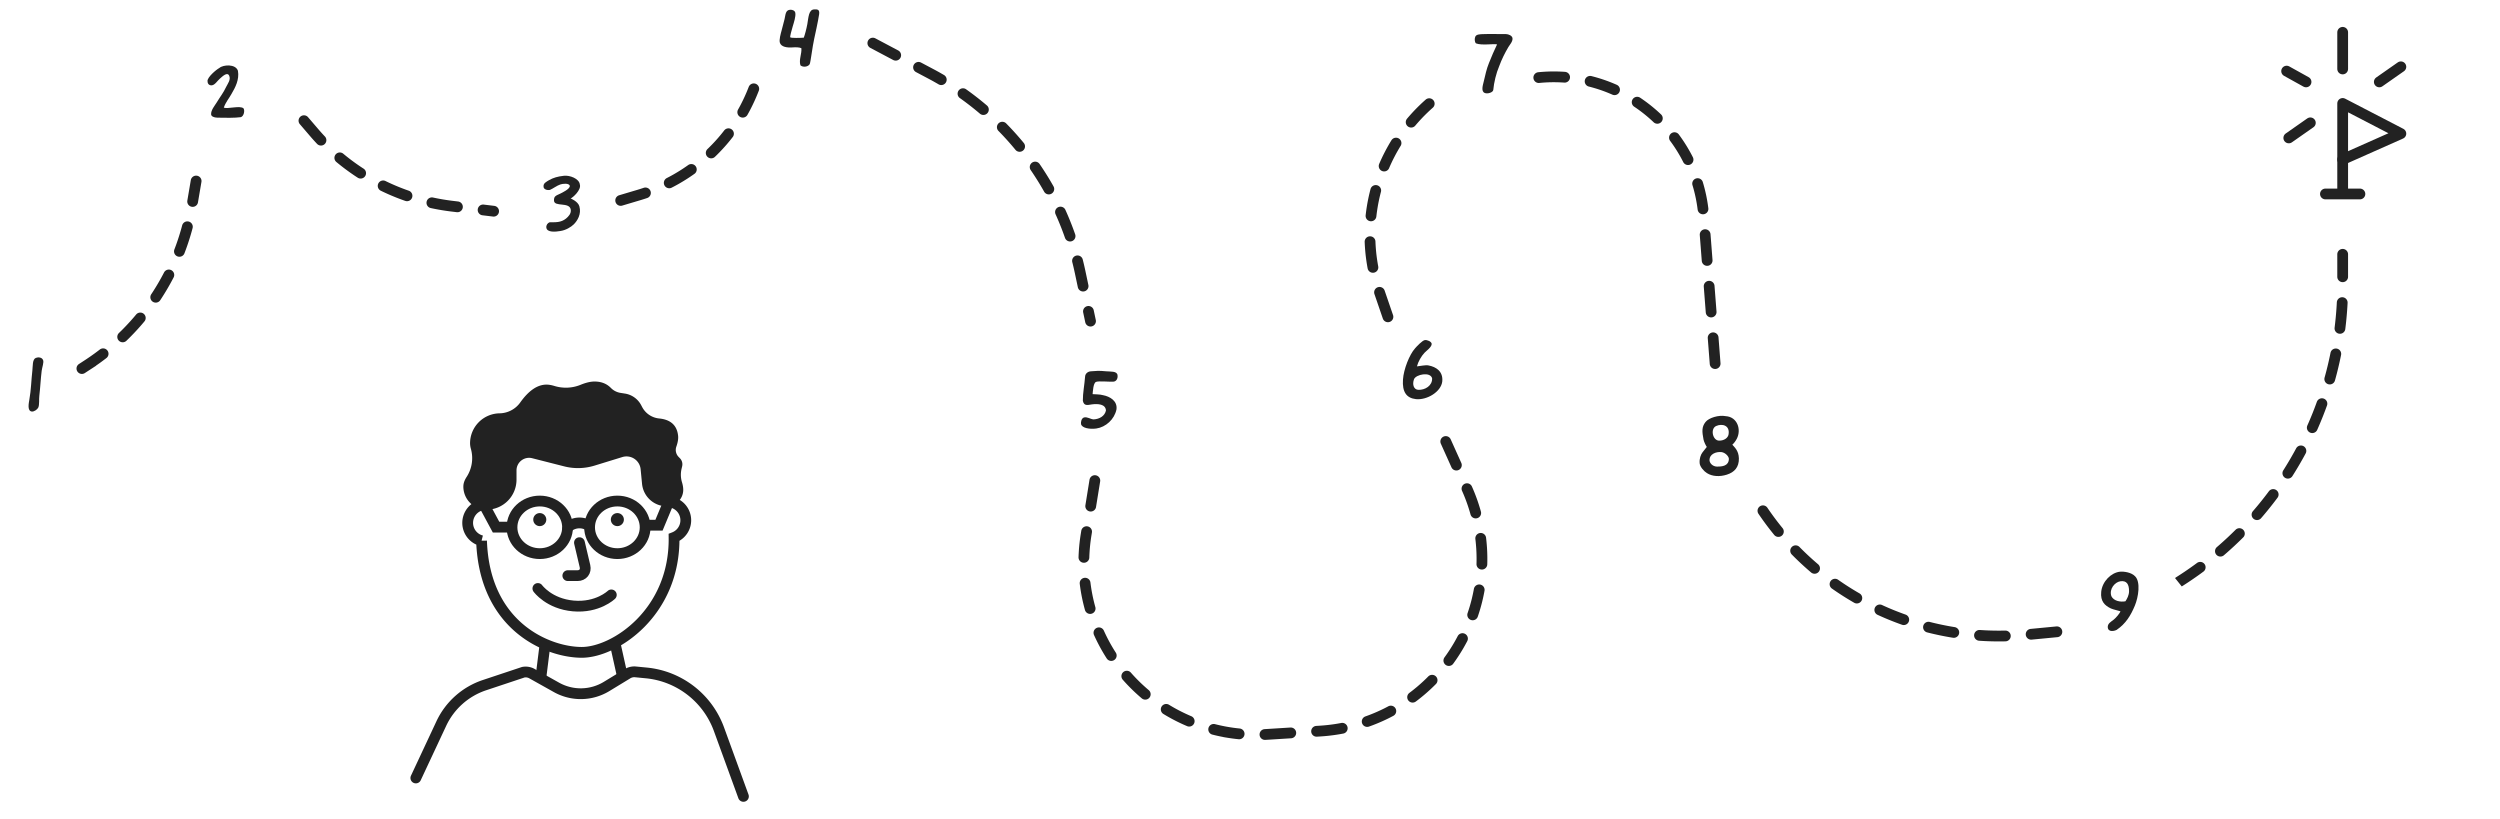 <svg height="190" width="580" xmlns="http://www.w3.org/2000/svg"><g fill="none" fill-rule="evenodd"><path d="M96.476 180.489l5.904-12.615a17 17 0 0110.024-8.922l9.016-3.003a3 3 0 011.993.336l5.69 3.186a11.525 11.525 0 0011.623-.21l4.868-2.963a3 3 0 011.908-.417l2.457.24a20 20 0 0116.842 13.06l5.675 15.58" stroke="#222" stroke-linecap="round" stroke-linejoin="round" stroke-width="2.5"/><path d="M141.827 138.015s-3.158 3.063-8.811 2.568-8.231-4.059-8.231-4.059" stroke="#222" stroke-linecap="round" stroke-width="2.5"/><path d="M132.95 93.409c14.035-.49 20.507 11.278 22.623 23.08a4.276 4.276 0 01.808 8.194c.231 17.447-13.77 26.665-21.408 26.665-7.74 0-22.553-5.884-23.25-25.816l-.002-.077a4.279 4.279 0 01.348-8.365c1.43-11.824 7.13-23.201 20.881-23.681z" stroke="#222" stroke-linecap="round" stroke-width="2.5"/><path d="M134.433 125.898l1.285 5.458c.284 1.21-.483 2.192-1.735 2.192h-2.25" stroke="#222" stroke-linecap="round" stroke-width="2.5"/><ellipse cx="125.227" cy="122.341" rx="6.445" ry="6.103" stroke="#222" stroke-linecap="round" stroke-width="2.5"/><ellipse cx="143.227" cy="122.341" rx="6.445" ry="6.103" stroke="#222" stroke-linecap="round" stroke-width="2.5"/><circle cx="125.227" cy="120.547" fill="#222" r="1.516"/><circle cx="143.227" cy="120.547" fill="#222" r="1.516"/><path d="M137.928 88.513c1.561 0 2.825.494 3.792 1.482a4 4 0 002.242 1.155l1.027.161a5.147 5.147 0 013.753 2.674l.247.466a5 5 0 003.929 2.633c2.67.262 4.137 1.59 4.4 3.98.08.713-.056 1.564-.407 2.556a2.31 2.31 0 00.53 2.387l.3.307a2 2 0 01.52 1.855l-.142.612a6 6 0 00.103 3.107c.193.635.289 1.217.289 1.748a3.825 3.825 0 01-3.825 3.825 5.757 5.757 0 01-5.73-5.203l-.329-3.393a3.291 3.291 0 00-4.244-2.828l-6.458 1.987a13 13 0 01-7.032.173l-7.428-1.891a2.915 2.915 0 00-3.634 2.825v2.152a6.965 6.965 0 01-6.965 6.965 5.368 5.368 0 01-5.368-5.368c0-.712.25-1.45.747-2.213a8 8 0 001.005-6.528 4.806 4.806 0 01-.195-1.289 6.96 6.96 0 016.888-6.96 6 6 0 004.756-2.52c1.963-2.761 3.994-4.141 6.094-4.141.538 0 1.156.107 1.853.32a9 9 0 006.04-.272c1.247-.509 2.328-.764 3.242-.764z" fill="#222"/><path d="M149.733 121.848h3.15l2.25-5.4m-36.45 5.85h-3.6l-3.15-5.85m19.8 5.85a4.218 4.218 0 015.4 0m-10.657 26.962l-1 8m17-9l2 9" stroke="#222" stroke-width="2.5"/><path d="M8.31 83.033c.48-.2 1.4-.2 1.68.5.24.52-.22 1.68-.32 2.48-.22 1.74-.34 4.1-.54 5.74-.12.84.06 2.16-.26 2.82-.22.44-.98.98-1.52.9-1.04-.16-.7-1.86-.54-2.76.42-2.3.44-4.6.7-6.76.12-1.04-.02-2.58.8-2.92zM51.92 24.98c1.04.34 3.68-.54 4.56.14.38.52.1 1.84-.6 2.06-1.34.2-3.8.16-5.48.12-.76-.02-1.38-.3-1.42-.74-.08-1 .88-2.1 1.24-2.7.92-1.52 1.54-2.2 2.28-3.76.34-.7 1.08-1.6.68-2.52-.44-1-1.6.18-2.14.64-.62.52-1.18 1.54-1.94 1.58-.66.04-.98-.46-.96-1.04.04-.9 1.94-2.54 2.74-2.98.92-.8 3.78-.98 4.32.64.36 2.06-.6 3.86-1.52 5.42-.52.96-1.36 1.92-1.76 3.14zm78.906 15.8c1.32-.16 3.56.64 3.7 2.04.38 1.24-1.66 3.06-2.14 3.22 0 0 1.7.68 2.02 1.8.54 1.84-.48 3.4-1.28 4.2-.64.64-1.88 1.38-3.14 1.56-1.04.18-3.1.4-3.24-.8-.06-.56.28-1.06.78-1.24 1.32 0 2.58.12 3.8-.86.54-.46 1.24-1.14 1.08-2.1-.32-1.8-3.8-.54-3.88-2.04-.06-1.1.52-1.18 1.46-1.64.4-.2 2.32-1.1 2.2-1.8-.14-.7-1.74-.5-2.2-.32-.72.22-1.76 1-2.4 1.26-.74.14-1.36-.18-1.46-.58-.22-.98.66-1.3 1.24-1.68 1.06-.58 1.94-.84 3.46-1.02zM185.7 15.16c-.4-1.32.34-2.66.22-3.98-.48-.22-1.32-.24-2.02-.18-1.34.1-2.64-.12-2.96-1.06-.24-.7.2-2.14.4-2.9.28-1.06.5-1.88.68-2.62.24-.98.18-2.08 1.3-2.16.58-.02 1.12.22 1.2.76.12.82-.32 2.16-.6 3.08-.26.9-.68 2.36-.58 2.56.2.2 2.4.14 3.14.08.24-.62.62-2.04.82-3.14.28-1.56.3-3.38 1.6-3.42.8-.04 1.28.04 1.14 1.12-.22 1.56-1.06 5.3-1.14 5.68-.4 1.72-.82 5.36-1.04 5.88-.34.64-1.52.84-2.16.3zm67.78 76.28c.64.06 1.62.02 2.42.24 1.6.3 3.4 1.34 3.12 3.32-.48 2.28-2.46 4.1-4.7 4.42-1.56.2-3.34-.12-3.52-1.04-.08-.48.1-1.4.74-1.54.76-.16 1.48.44 2.2.46 1.36-.08 2.56-.78 2.84-2.06-.08-1.52-1.9-1.6-3.28-1.42-1.08.18-1.82.38-2.08-.84-.02-1.78.38-3.7.52-5.62.04-.72.7-1.2 1.38-1.22 1.26-.08 1.66-.18 3.5 0 1.04.1 2.48-.08 2.64.86.14.84-.3 1.5-.94 1.54-.82.08-3.42-.2-4.04.06-.66.26-.72 2.18-.8 2.84zM328.73 85c.86-.08 1.98-.36 2.68-.22 1.82.34 3.4 1.42 3.2 3.68-.24 2.42-3.54 4.4-6.1 4.14-2.22-.24-3.22-1.68-3.02-4.56.16-2.38 1.5-5.78 2.8-7.22.34-.4 1.7-1.86 2.28-1.92.5-.08 1.52.32 1.58.86.06.74-1.28 1.66-1.66 2.08-.74.78-1.48 2.06-1.76 3.16zm-.68 2.98c-.46 1.26-.04 2.4.98 2.46 1.58.08 3.3-.96 3.22-2.68-.42-1.58-3.76-.9-4.2.22zm15.87-80.06c1.22-.06 3.72 0 5.42-.02.66.02 1.5.38 1.56.98.08.78-.66 1.52-.96 2.04-.82 1.4-1.54 2.82-2.14 4.46-.68 1.56-1.22 3.84-1.36 5.48-.06.6-1.36 1-2 .7-.88-.38-.42-1.8-.22-2.62.38-1.58.64-2.9 1.22-4.32.6-1.56 1.22-2.9 1.88-4.32-.8-.2-3.56.3-4.9-.24-.34-.34-.36-1.16-.12-1.62.28-.48 1.04-.48 1.62-.52zm57.98 95.248c.42.52 1.48 1.32 1.52 3.18.04 2.04-1.02 3.22-2.82 3.78-1.58.5-3.32.44-4.58-.36-.7-.42-1.62-1.46-1.7-2.28-.1-1.06.26-2.02.66-2.54.28-.36.8-1 1-1.26-.2-.24-.66-1.2-.76-1.7-.36-1.86-.44-2.94.46-4.08.76-.98 3.08-1.68 4.68-1.36 2.72.16 3.68 3.12 2.58 5.24-.28.54-.62 1-1.04 1.38zm-.8 3.32c.02-.58-.84-1.5-1.72-1.6-1.3-.14-2.78.5-2.78 1.82 0 .76.76 1.52 1.7 1.54 1.26.02 2.74-.14 2.8-1.76zm-2.28-4.26c1.16.02 2.06-.62 2.2-1.42.38-2.12-1.46-2.6-2.86-1.98-1.42.62-.84 3.38.66 3.4zm92.98 30.412c.98-.1 2.7.16 3.54 1.06 1.32 1.3.78 4.8-.06 6.82-.96 2.3-2.1 4.16-4.2 5.6-.44.26-1.98.66-2.08-.58-.08-.88.8-1.32 1.4-1.8.48-.38 1.42-1.46 1.54-1.92-.3-.12-1.66-.4-2.22-.66-1.4-.68-2.46-1.62-2.24-3.86.24-2.42 2.32-4.44 4.32-4.66zm-1.96 5.68c.56 1.14 2.14 1.4 3.26 1.18.38-.58.84-1.4.84-2.36 0-1.54-.52-2.52-2.04-2.28-1.24.2-2.64 1.78-2.06 3.46z" fill="#222" fill-rule="nonzero"/><g stroke="#222" stroke-width="2.5" stroke-linecap="round"><path d="M19 85.5l1.311-.854a55 55 0 0024.215-36.899L45.5 42m25.017-14l2.34 2.73a50 50 0 0031.972 17.1l9.688 1.17M144 46.5l4.295-1.28a41 41 0 0026.49-24.388L175.5 19m27-9l13.411 7.11a68 68 0 0134.675 45.992L253 74.5" stroke-dasharray="6 6"/><path d="M543.5 24l13.5 7-13.5 6z" stroke-linejoin="round"/><path d="M543.5 37v8m-4 0h8"/><path d="M254 111.5l-2.03 12.586c-3.518 21.81 11.31 42.342 33.12 45.86a40 40 0 008.865.432l12.355-.772c22.048-1.378 38.805-20.37 37.427-42.418a40 40 0 00-3.44-13.907L335 101.5m-13-28l-1.97-5.744c-5.928-17.291.399-36.413 15.47-46.756m21.5-3c19.2-1.893 36.298 12.137 38.19 31.336.025.243.046.486.065.73L398 85.5m11 33a66.132 66.132 0 0061.067 28.76l7.933-.76m27.5-11.5a81.544 81.544 0 0038-68.944V59" stroke-dasharray="6 6"/><path d="M530.5 16.5L535 19m17 0l5-3.5M531 32l5-3.5m7.5-21V16"/></g></g></svg>